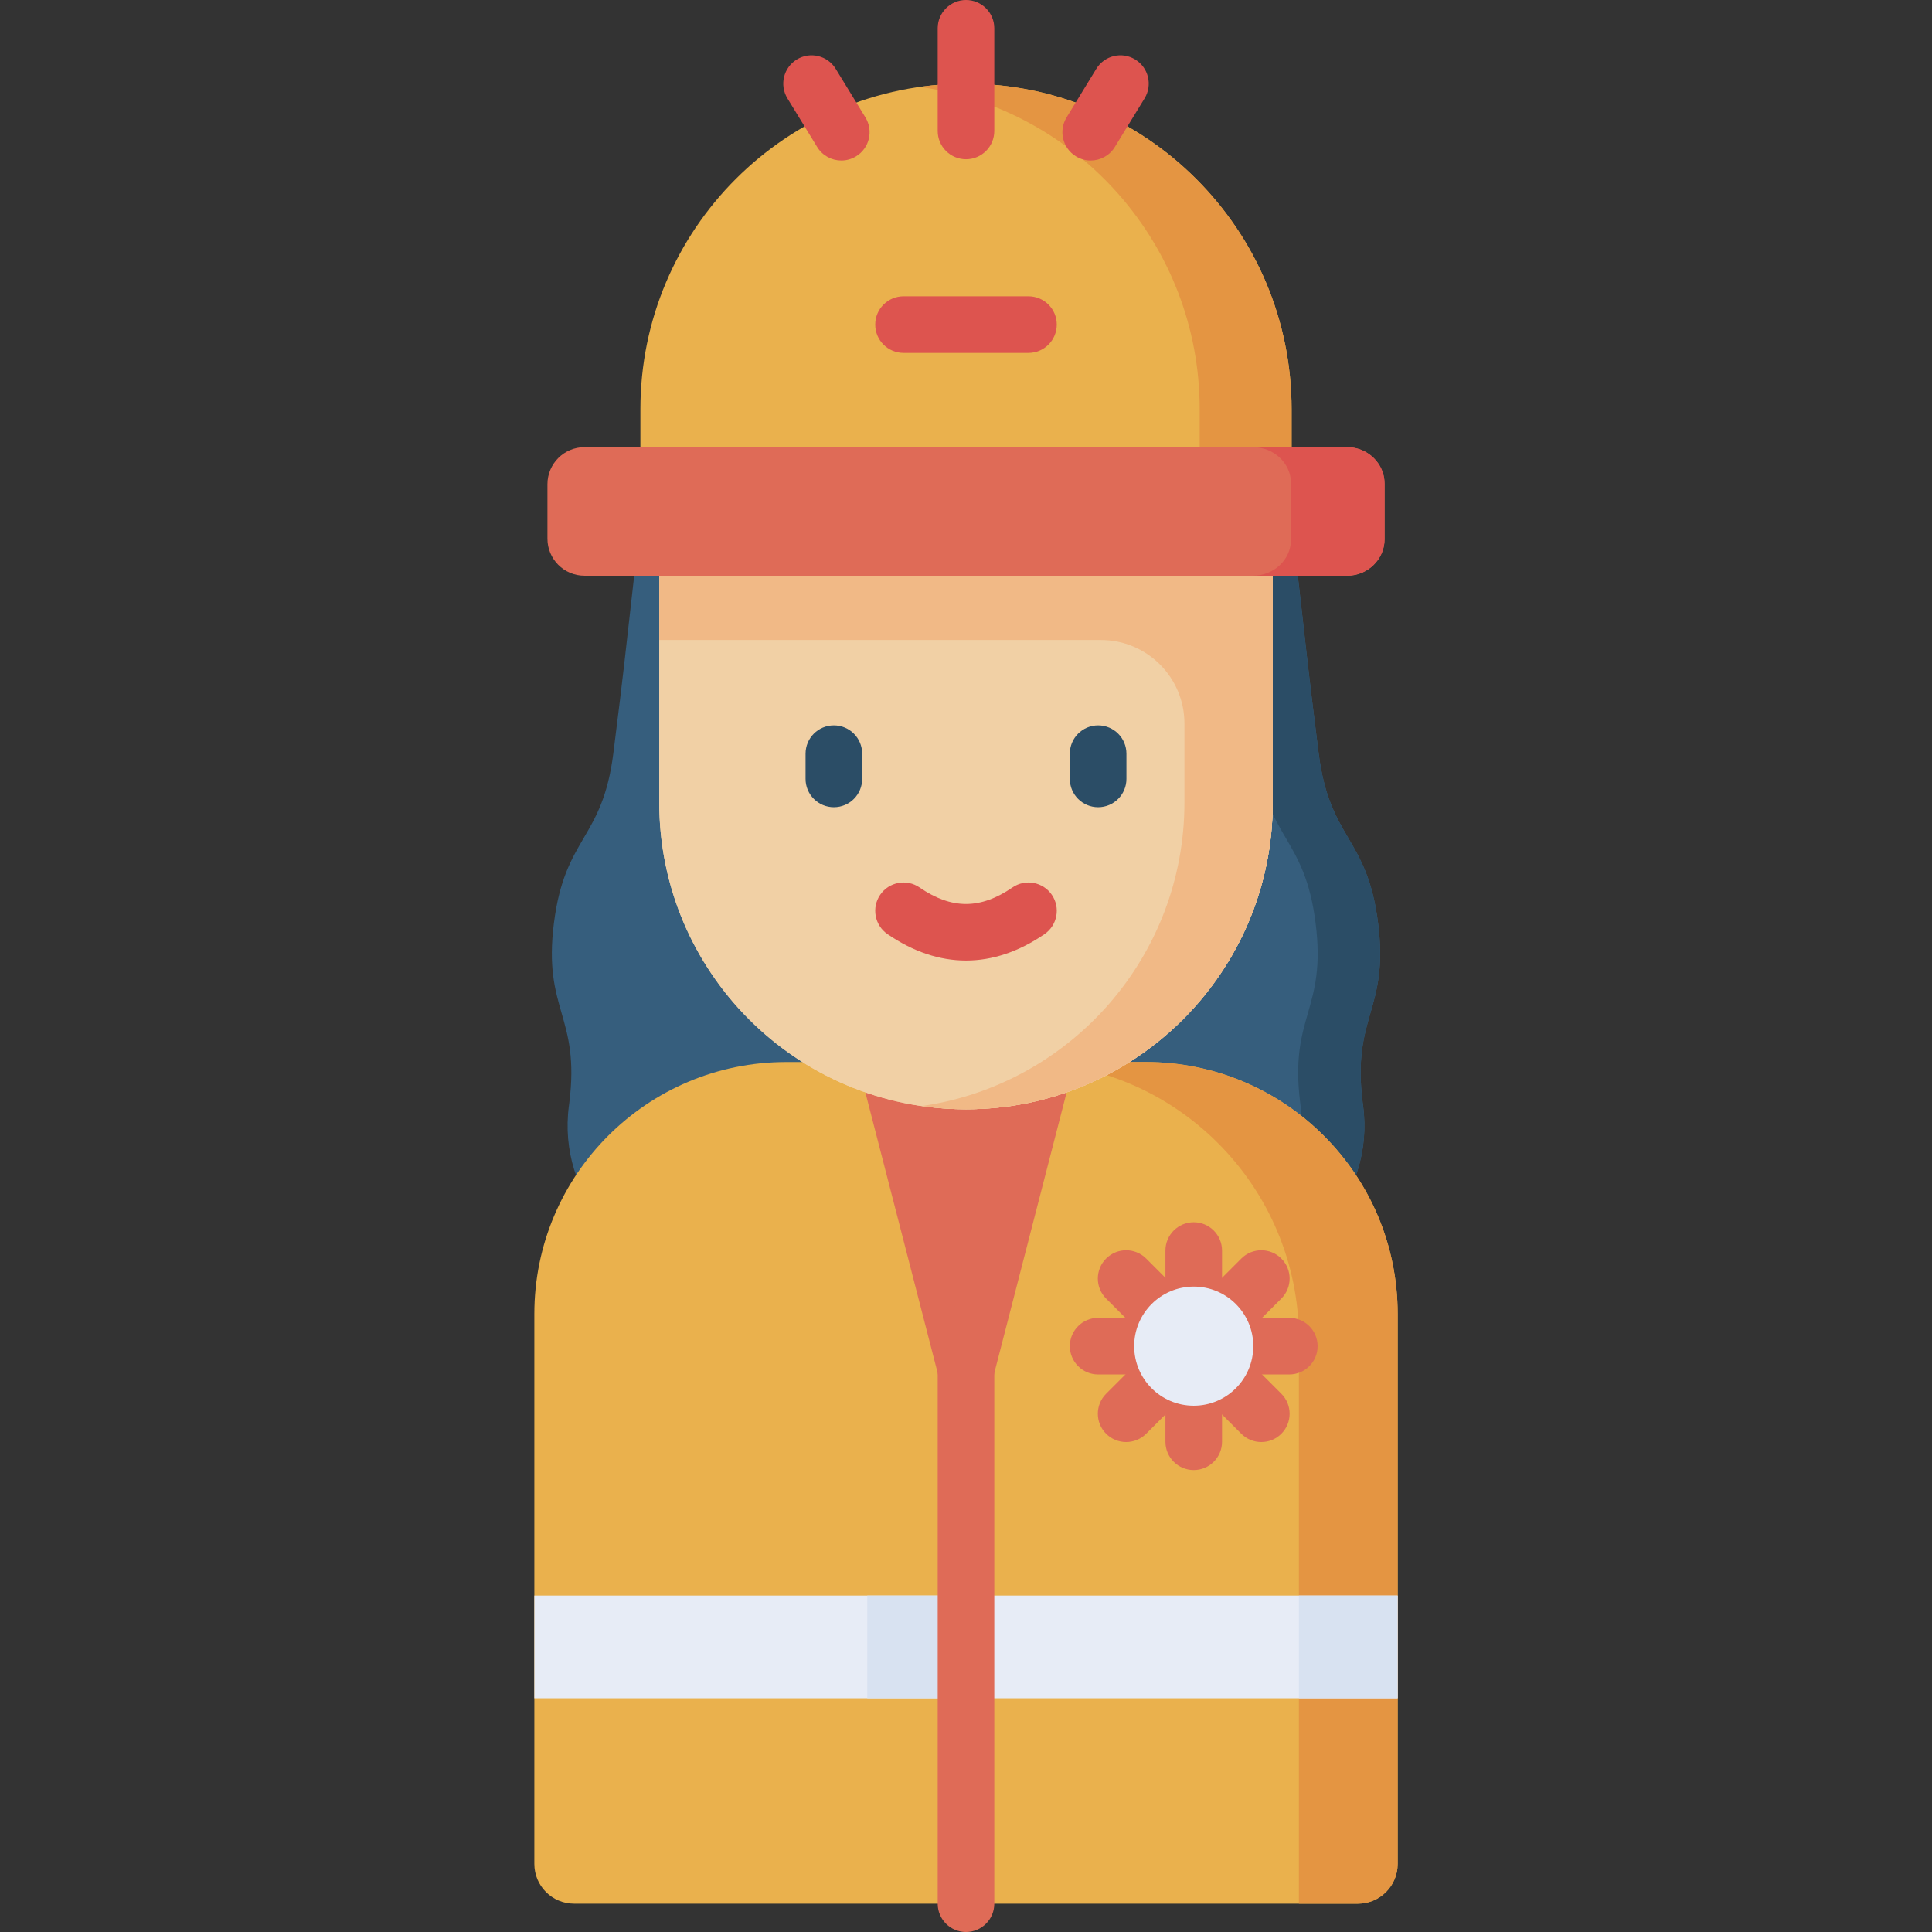 <svg id="Capa_1" enable-background="new 0 0 512 512" height="512" viewBox="0 0 512 512" width="512" xmlns="http://www.w3.org/2000/svg"><rect x="0" y="0" width="512" height="512" fill="#333333" stroke="none"/><g><g><path d="m361.133 292.284c-2.921-23.179 7.001-24.429 4.08-47.608-2.921-23.183-12.843-21.932-15.764-45.115s-2.884-23.807-5.517-46.99h-175.864c-2.634 23.182-2.596 23.807-5.517 46.99s-12.843 21.932-15.764 45.115c-2.921 23.179 7.001 24.429 4.08 47.608-.029.232-.059.461-.09.688-3.212 23.843 15.317 45.046 39.376 45.046h131.695c24.059 0 42.588-21.203 39.376-45.046-.032-.227-.062-.456-.091-.688z" fill="#365e7d"/><path d="m361.133 292.284c-2.921-23.179 7.001-24.429 4.08-47.608-2.921-23.183-12.843-21.932-15.764-45.115s-2.884-23.807-5.518-46.99h-21.58c2.483 23.182 7.62 23.807 10.541 46.99s12.843 21.932 15.764 45.115c2.921 23.179-7.001 24.429-4.08 47.608.029.232.059.461.09.688 3.212 23.843-15.317 45.046-39.375 45.046h16.556c24.059 0 42.588-21.203 39.376-45.046-.031-.227-.061-.456-.09-.688z" fill="#2b4d66"/></g><path d="m342.287 118.501-21.624 20h-128.02l-22.932-20v-10.056c0-47.655 38.632-86.287 86.287-86.287 47.655 0 86.287 38.632 86.287 86.287v10.056z" fill="#eab14d"/><path d="m256 22.158c-4.136 0-8.199.309-12.18.872 41.885 5.92 74.108 41.896 74.108 85.415v30.056l24.359-20v-10.056c0-47.655-38.632-86.287-86.287-86.287z" fill="#e49542"/><path d="m359.863 504.5h-207.727c-5.817 0-10.533-4.716-10.533-10.533v-145.761c0-36.868 29.887-66.755 66.755-66.755h95.282c36.868 0 66.755 29.887 66.755 66.755v145.762c.001 5.817-4.715 10.532-10.532 10.532z" fill="#eab14d"/><path d="m270.931 281.45c40.48 0 73.296 32.816 73.296 73.296v149.754h15.636c5.817 0 10.533-4.716 10.533-10.533v-145.761c0-36.868-29.887-66.755-66.755-66.755h-32.71z" fill="#e49542"/><path d="m256 392.976 30.979-120.201h-61.958z" fill="#df6b57"/><g><path d="m256 293.965c-44.898 0-81.295-36.397-81.295-81.295v-80.098h162.591v80.098c-.001 44.898-36.398 81.295-81.296 81.295z" fill="#f1d0a5"/><path d="m174.704 132.572v37.035h117.044c12.228 0 22.141 9.913 22.141 22.141v20.921c0 40.923-30.241 74.769-69.593 80.445 3.823.551 7.727.851 11.702.851 44.898 0 81.295-36.397 81.295-81.295v-80.098z" fill="#f1b986"/></g><path d="m256 293.965c-44.898 0-81.295-36.397-81.295-81.295v-80.098h162.591v80.098c-.001 44.898-36.398 81.295-81.296 81.295z" fill="#f1d0a5"/><path d="m174.704 132.572v37.035h117.044c12.228 0 22.141 9.913 22.141 22.141v20.921c0 40.923-30.241 74.769-69.593 80.445 3.823.551 7.727.851 11.702.851 44.898 0 81.295-36.397 81.295-81.295v-80.098z" fill="#f1b986"/><path d="m357.104 152.572h-202.208c-5.424 0-9.821-4.397-9.821-9.821v-14.429c0-5.424 4.397-9.821 9.821-9.821h202.208c5.424 0 9.821 4.397 9.821 9.821v14.429c0 5.424-4.397 9.821-9.821 9.821z" fill="#df6b57"/><path d="m356.816 118.501h-24.797c5.583 0 10.109 4.272 10.109 9.541v14.988c0 5.27-4.526 9.541-10.109 9.541h24.797c5.583 0 10.109-4.272 10.109-9.541v-14.988c0-5.269-4.526-9.541-10.109-9.541z" fill="#dd544f"/><g><path d="m256 42.201c-4.143 0-7.5-3.357-7.5-7.5v-27.201c0-4.143 3.357-7.5 7.5-7.5s7.5 3.357 7.5 7.5v27.201c0 4.143-3.358 7.5-7.5 7.5z" fill="#dd544f"/></g><g><g><path d="m222.958 42.535c-2.525 0-4.99-1.275-6.404-3.587l-7.877-12.877c-2.162-3.534-1.05-8.15 2.483-10.312 3.534-2.162 8.149-1.05 10.312 2.483l7.877 12.877c2.162 3.534 1.05 8.15-2.483 10.312-1.223.748-2.574 1.104-3.908 1.104z" fill="#dd544f"/></g><g><path d="m289.042 42.535c-1.335 0-2.686-.355-3.907-1.104-3.533-2.161-4.646-6.777-2.483-10.312l7.877-12.877c2.162-3.532 6.78-4.646 10.312-2.483 3.533 2.161 4.646 6.777 2.483 10.312l-7.877 12.877c-1.415 2.312-3.88 3.587-6.405 3.587z" fill="#dd544f"/></g></g><g><g><path d="m220.982 213.921c-4.143 0-7.5-3.357-7.5-7.5v-6.687c0-4.143 3.357-7.5 7.5-7.5s7.5 3.357 7.5 7.5v6.687c0 4.142-3.357 7.5-7.5 7.5z" fill="#2b4d66"/></g><g><path d="m291.017 213.921c-4.143 0-7.5-3.357-7.5-7.5v-6.687c0-4.143 3.357-7.5 7.5-7.5s7.5 3.357 7.5 7.5v6.687c0 4.142-3.357 7.5-7.5 7.5z" fill="#2b4d66"/></g></g><path d="m141.603 422.847h114.397v27.21h-114.397z" fill="#e7ecf6"/><path d="m256 422.847h114.397v27.21h-114.397z" fill="#e7ecf6"/><path d="m344.227 422.847h26.169v27.21h-26.169z" fill="#d8e2f1"/><path d="m229.831 422.847h26.169v27.21h-26.169z" fill="#d8e2f1"/><g><path d="m256 254.553c-6.997 0-13.994-2.331-20.797-6.995-3.416-2.342-4.287-7.01-1.944-10.427 2.341-3.415 7.009-4.287 10.427-1.944 8.516 5.838 16.113 5.838 24.629 0 3.419-2.342 8.086-1.471 10.427 1.944 2.343 3.417 1.472 8.085-1.944 10.427-6.804 4.664-13.801 6.995-20.798 6.995z" fill="#dd544f"/></g><g><path d="m272.555 93.52h-33.111c-4.143 0-7.5-3.357-7.5-7.5s3.357-7.5 7.5-7.5h33.111c4.143 0 7.5 3.357 7.5 7.5s-3.357 7.5-7.5 7.5z" fill="#dd544f"/></g><g><g><g><path d="m316.351 348.462c-4.143 0-7.5-3.357-7.5-7.5v-9.55c0-4.143 3.357-7.5 7.5-7.5s7.5 3.357 7.5 7.5v9.55c0 4.142-3.357 7.5-7.5 7.5z" fill="#df6b57"/></g><g><path d="m327.512 353.085c-1.919 0-3.839-.732-5.304-2.196-2.929-2.93-2.929-7.678 0-10.607l6.753-6.753c2.93-2.928 7.678-2.928 10.607 0 2.929 2.93 2.929 7.678 0 10.607l-6.753 6.753c-1.464 1.464-3.384 2.196-5.303 2.196z" fill="#df6b57"/></g><g><path d="m341.685 364.245h-9.551c-4.143 0-7.5-3.357-7.5-7.5s3.357-7.5 7.5-7.5h9.551c4.143 0 7.5 3.357 7.5 7.5s-3.357 7.5-7.5 7.5z" fill="#df6b57"/></g><g><path d="m334.265 382.159c-1.919 0-3.839-.732-5.304-2.196l-6.753-6.753c-2.929-2.93-2.929-7.678 0-10.607 2.93-2.928 7.678-2.928 10.607 0l6.753 6.753c2.929 2.93 2.929 7.678 0 10.607-1.464 1.464-3.384 2.196-5.303 2.196z" fill="#df6b57"/></g><g><path d="m316.351 389.579c-4.143 0-7.5-3.357-7.5-7.5v-9.551c0-4.143 3.357-7.5 7.5-7.5s7.5 3.357 7.5 7.5v9.551c0 4.143-3.357 7.5-7.5 7.5z" fill="#df6b57"/></g><g><path d="m298.438 382.159c-1.919 0-3.839-.732-5.304-2.196-2.929-2.93-2.929-7.678 0-10.607l6.753-6.753c2.93-2.928 7.678-2.928 10.607 0 2.929 2.93 2.929 7.678 0 10.607l-6.753 6.753c-1.464 1.464-3.384 2.196-5.303 2.196z" fill="#df6b57"/></g><g><path d="m300.568 364.245h-9.551c-4.143 0-7.5-3.357-7.5-7.5s3.357-7.5 7.5-7.5h9.551c4.143 0 7.5 3.357 7.5 7.5s-3.357 7.5-7.5 7.5z" fill="#df6b57"/></g><g><path d="m305.191 353.085c-1.919 0-3.839-.732-5.304-2.196l-6.753-6.753c-2.929-2.93-2.929-7.678 0-10.607 2.93-2.928 7.678-2.928 10.607 0l6.753 6.753c2.929 2.93 2.929 7.678 0 10.607-1.464 1.464-3.384 2.196-5.303 2.196z" fill="#df6b57"/></g></g><circle cx="316.351" cy="356.745" fill="#e7ecf6" r="15.783"/></g><g><path d="m256.001 512c-4.143 0-7.5-3.357-7.5-7.5v-151.524c0-4.143 3.357-7.5 7.5-7.5s7.5 3.357 7.5 7.5v151.524c0 4.143-3.358 7.5-7.5 7.5z" fill="#df6b57"/></g></g></svg>